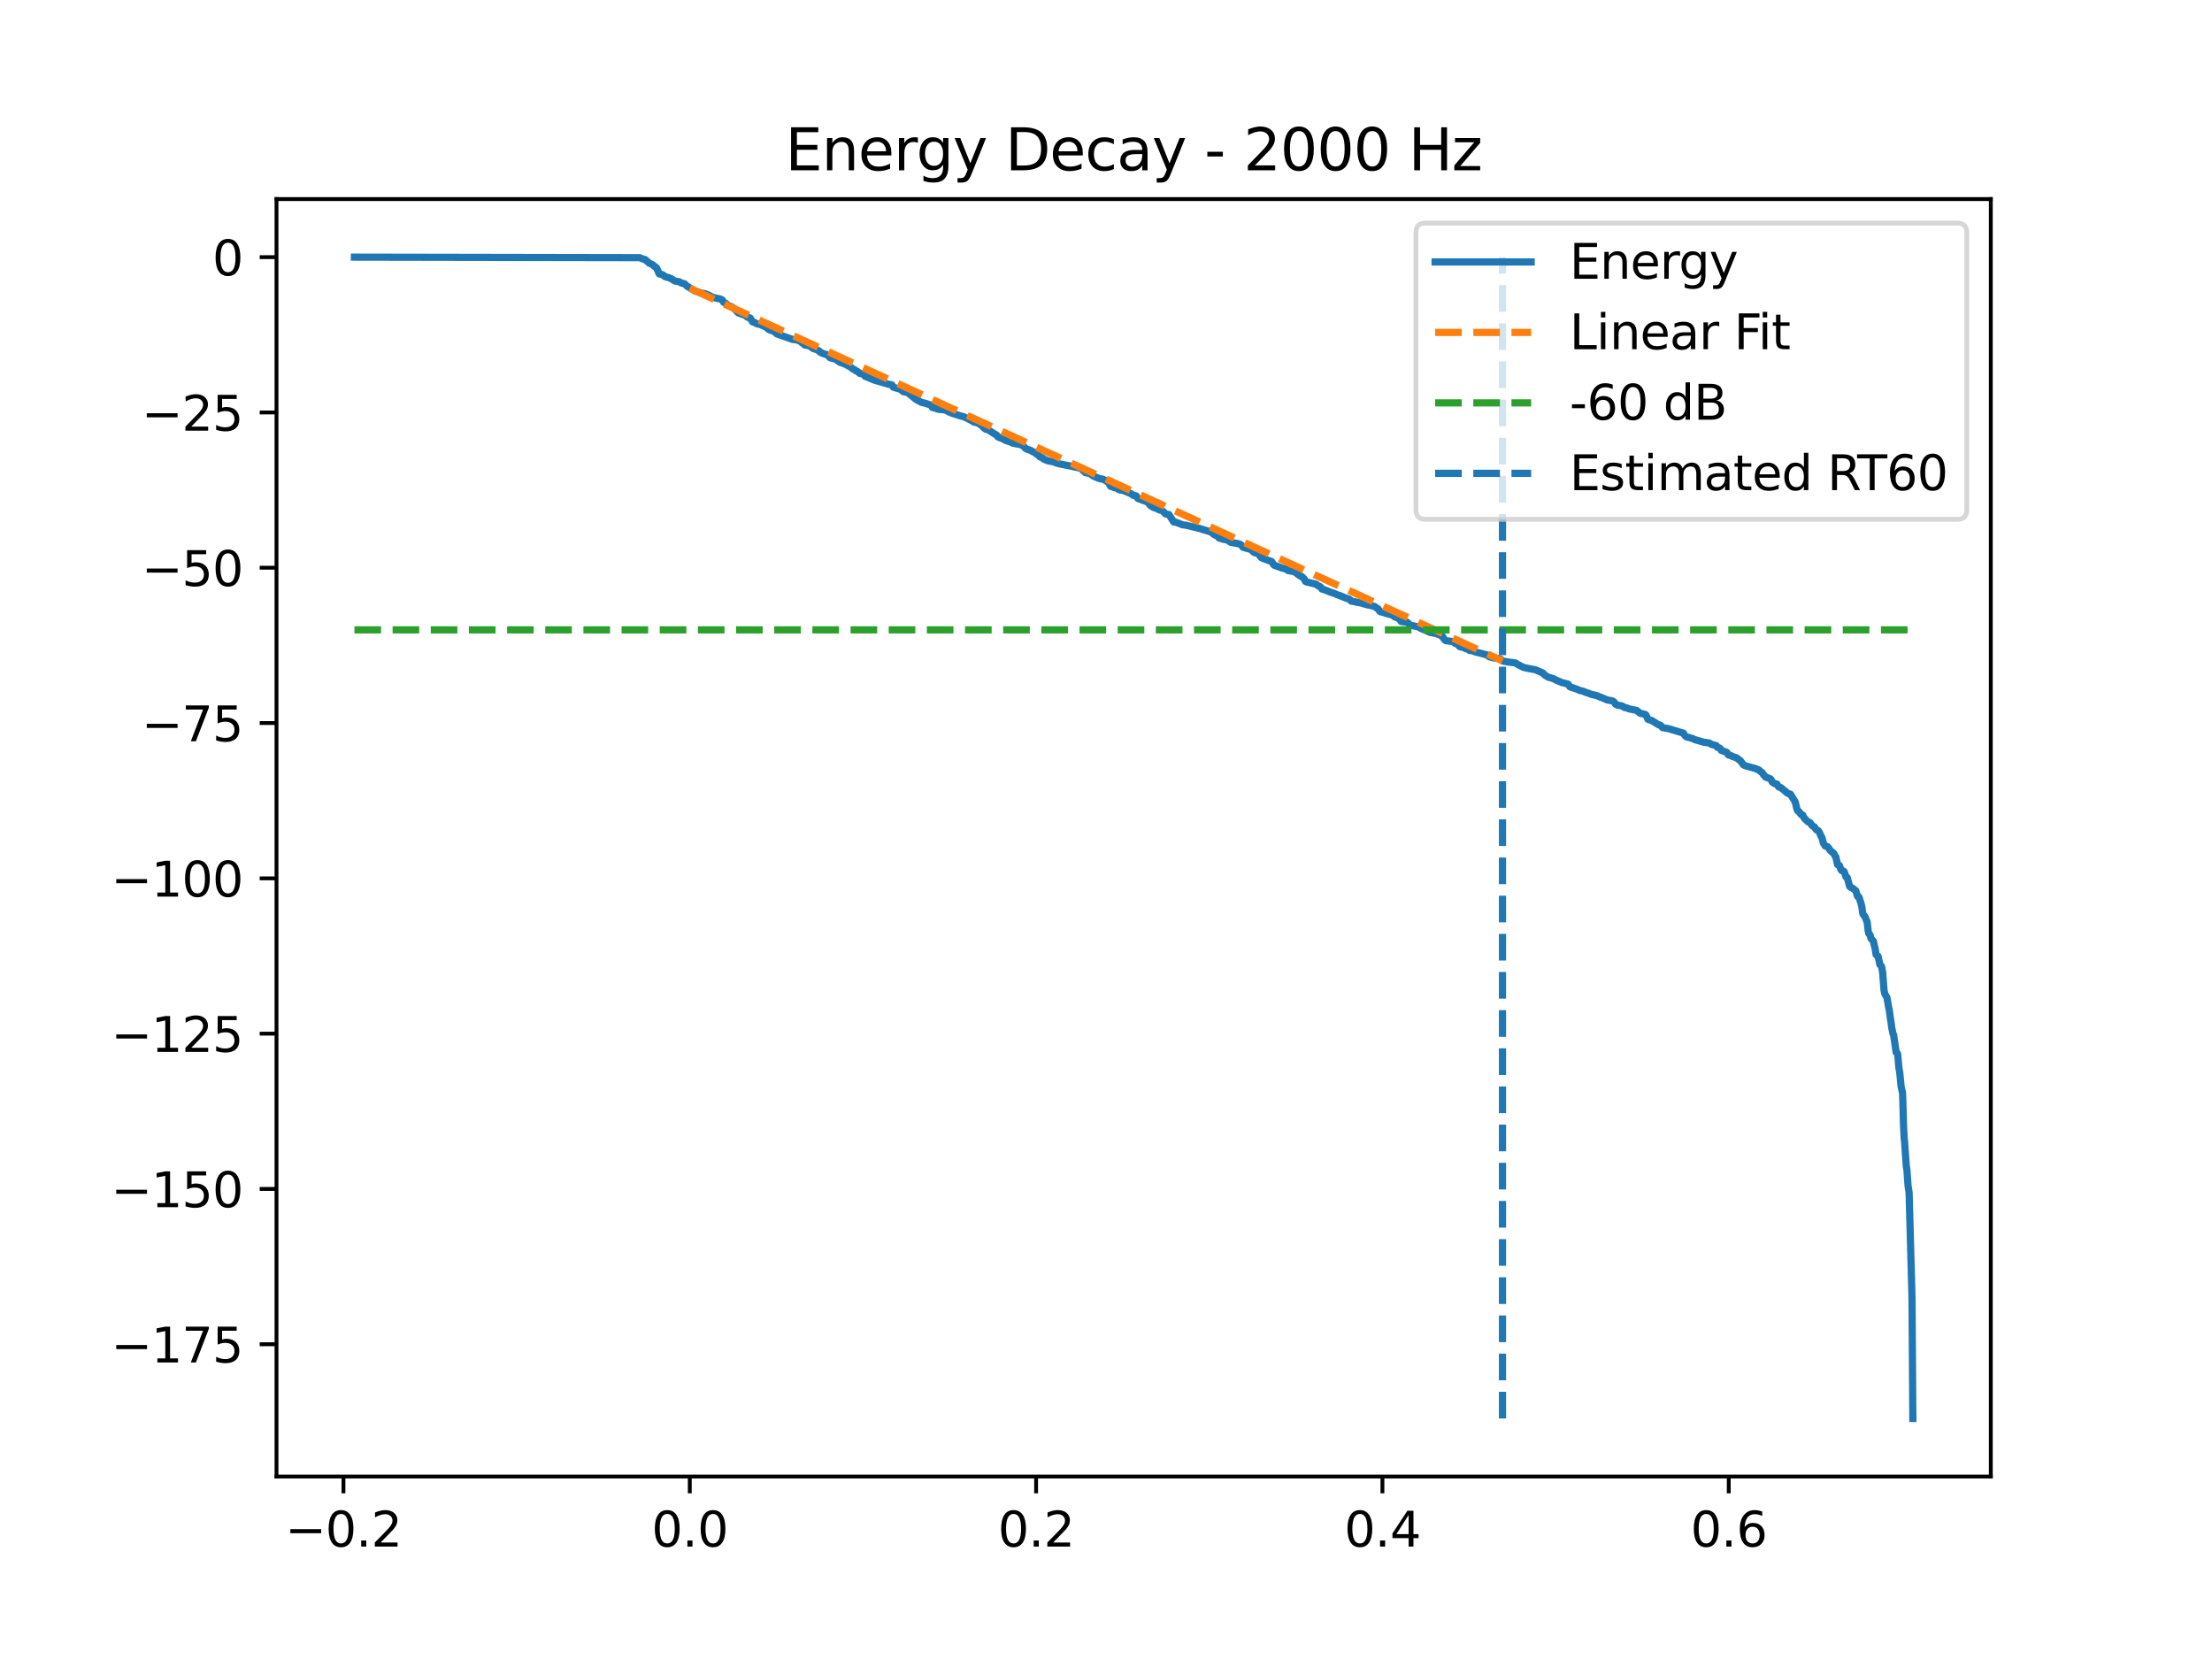 <?xml version="1.0" encoding="utf-8" standalone="no"?>
<!DOCTYPE svg PUBLIC "-//W3C//DTD SVG 1.1//EN"
  "http://www.w3.org/Graphics/SVG/1.1/DTD/svg11.dtd">
<svg xmlns:xlink="http://www.w3.org/1999/xlink" width="460.8pt" height="345.6pt" viewBox="0 0 460.8 345.6" xmlns="http://www.w3.org/2000/svg" version="1.1">
 <defs>
  <style type="text/css">*{stroke-linejoin: round; stroke-linecap: butt}</style>
 </defs>
 <g id="figure_1">
  <g id="patch_1">
   <path d="M 0 345.6 
L 460.8 345.6 
L 460.8 0 
L 0 0 
z
" style="fill: #ffffff"/>
  </g>
  <g id="axes_1">
   <g id="patch_2">
    <path d="M 57.6 307.584 
L 414.72 307.584 
L 414.72 41.472 
L 57.6 41.472 
z
" style="fill: #ffffff"/>
   </g>
   <g id="matplotlib.axis_1">
    <g id="xtick_1">
     <g id="line2d_1">
      <defs>
       <path id="m3ec0ccced8" d="M 0 0 
L 0 3.5 
" style="stroke: #000000; stroke-width: 0.8"/>
      </defs>
      <g>
       <use xlink:href="#m3ec0ccced8" x="71.548" y="307.584" style="stroke: #000000; stroke-width: 0.8"/>
      </g>
     </g>
     <g id="text_1">
      <!-- −0.2 -->
      <g transform="translate(59.407 322.182) scale(0.1 -0.1)">
       <defs>
        <path id="DejaVuSans-2212" d="M 678 2272 
L 4684 2272 
L 4684 1741 
L 678 1741 
L 678 2272 
z
" transform="scale(0.016)"/>
        <path id="DejaVuSans-30" d="M 2034 4250 
Q 1547 4250 1301 3770 
Q 1056 3291 1056 2328 
Q 1056 1369 1301 889 
Q 1547 409 2034 409 
Q 2525 409 2770 889 
Q 3016 1369 3016 2328 
Q 3016 3291 2770 3770 
Q 2525 4250 2034 4250 
z
M 2034 4750 
Q 2819 4750 3233 4129 
Q 3647 3509 3647 2328 
Q 3647 1150 3233 529 
Q 2819 -91 2034 -91 
Q 1250 -91 836 529 
Q 422 1150 422 2328 
Q 422 3509 836 4129 
Q 1250 4750 2034 4750 
z
" transform="scale(0.016)"/>
        <path id="DejaVuSans-2e" d="M 684 794 
L 1344 794 
L 1344 0 
L 684 0 
L 684 794 
z
" transform="scale(0.016)"/>
        <path id="DejaVuSans-32" d="M 1228 531 
L 3431 531 
L 3431 0 
L 469 0 
L 469 531 
Q 828 903 1448 1529 
Q 2069 2156 2228 2338 
Q 2531 2678 2651 2914 
Q 2772 3150 2772 3378 
Q 2772 3750 2511 3984 
Q 2250 4219 1831 4219 
Q 1534 4219 1204 4116 
Q 875 4013 500 3803 
L 500 4441 
Q 881 4594 1212 4672 
Q 1544 4750 1819 4750 
Q 2544 4750 2975 4387 
Q 3406 4025 3406 3419 
Q 3406 3131 3298 2873 
Q 3191 2616 2906 2266 
Q 2828 2175 2409 1742 
Q 1991 1309 1228 531 
z
" transform="scale(0.016)"/>
       </defs>
       <use xlink:href="#DejaVuSans-2212"/>
       <use xlink:href="#DejaVuSans-30" transform="translate(83.789 0)"/>
       <use xlink:href="#DejaVuSans-2e" transform="translate(147.412 0)"/>
       <use xlink:href="#DejaVuSans-32" transform="translate(179.199 0)"/>
      </g>
     </g>
    </g>
    <g id="xtick_2">
     <g id="line2d_2">
      <g>
       <use xlink:href="#m3ec0ccced8" x="143.694" y="307.584" style="stroke: #000000; stroke-width: 0.8"/>
      </g>
     </g>
     <g id="text_2">
      <!-- 0.0 -->
      <g transform="translate(135.742 322.182) scale(0.1 -0.1)">
       <use xlink:href="#DejaVuSans-30"/>
       <use xlink:href="#DejaVuSans-2e" transform="translate(63.623 0)"/>
       <use xlink:href="#DejaVuSans-30" transform="translate(95.41 0)"/>
      </g>
     </g>
    </g>
    <g id="xtick_3">
     <g id="line2d_3">
      <g>
       <use xlink:href="#m3ec0ccced8" x="215.839" y="307.584" style="stroke: #000000; stroke-width: 0.8"/>
      </g>
     </g>
     <g id="text_3">
      <!-- 0.2 -->
      <g transform="translate(207.887 322.182) scale(0.1 -0.1)">
       <use xlink:href="#DejaVuSans-30"/>
       <use xlink:href="#DejaVuSans-2e" transform="translate(63.623 0)"/>
       <use xlink:href="#DejaVuSans-32" transform="translate(95.41 0)"/>
      </g>
     </g>
    </g>
    <g id="xtick_4">
     <g id="line2d_4">
      <g>
       <use xlink:href="#m3ec0ccced8" x="287.984" y="307.584" style="stroke: #000000; stroke-width: 0.8"/>
      </g>
     </g>
     <g id="text_4">
      <!-- 0.4 -->
      <g transform="translate(280.033 322.182) scale(0.1 -0.1)">
       <defs>
        <path id="DejaVuSans-34" d="M 2419 4116 
L 825 1625 
L 2419 1625 
L 2419 4116 
z
M 2253 4666 
L 3047 4666 
L 3047 1625 
L 3713 1625 
L 3713 1100 
L 3047 1100 
L 3047 0 
L 2419 0 
L 2419 1100 
L 313 1100 
L 313 1709 
L 2253 4666 
z
" transform="scale(0.016)"/>
       </defs>
       <use xlink:href="#DejaVuSans-30"/>
       <use xlink:href="#DejaVuSans-2e" transform="translate(63.623 0)"/>
       <use xlink:href="#DejaVuSans-34" transform="translate(95.41 0)"/>
      </g>
     </g>
    </g>
    <g id="xtick_5">
     <g id="line2d_5">
      <g>
       <use xlink:href="#m3ec0ccced8" x="360.13" y="307.584" style="stroke: #000000; stroke-width: 0.8"/>
      </g>
     </g>
     <g id="text_5">
      <!-- 0.6 -->
      <g transform="translate(352.178 322.182) scale(0.1 -0.1)">
       <defs>
        <path id="DejaVuSans-36" d="M 2113 2584 
Q 1688 2584 1439 2293 
Q 1191 2003 1191 1497 
Q 1191 994 1439 701 
Q 1688 409 2113 409 
Q 2538 409 2786 701 
Q 3034 994 3034 1497 
Q 3034 2003 2786 2293 
Q 2538 2584 2113 2584 
z
M 3366 4563 
L 3366 3988 
Q 3128 4100 2886 4159 
Q 2644 4219 2406 4219 
Q 1781 4219 1451 3797 
Q 1122 3375 1075 2522 
Q 1259 2794 1537 2939 
Q 1816 3084 2150 3084 
Q 2853 3084 3261 2657 
Q 3669 2231 3669 1497 
Q 3669 778 3244 343 
Q 2819 -91 2113 -91 
Q 1303 -91 875 529 
Q 447 1150 447 2328 
Q 447 3434 972 4092 
Q 1497 4750 2381 4750 
Q 2619 4750 2861 4703 
Q 3103 4656 3366 4563 
z
" transform="scale(0.016)"/>
       </defs>
       <use xlink:href="#DejaVuSans-30"/>
       <use xlink:href="#DejaVuSans-2e" transform="translate(63.623 0)"/>
       <use xlink:href="#DejaVuSans-36" transform="translate(95.41 0)"/>
      </g>
     </g>
    </g>
   </g>
   <g id="matplotlib.axis_2">
    <g id="ytick_1">
     <g id="line2d_6">
      <defs>
       <path id="mb38282858c" d="M 0 0 
L -3.5 0 
" style="stroke: #000000; stroke-width: 0.8"/>
      </defs>
      <g>
       <use xlink:href="#mb38282858c" x="57.6" y="280.03" style="stroke: #000000; stroke-width: 0.8"/>
      </g>
     </g>
     <g id="text_6">
      <!-- −175 -->
      <g transform="translate(23.133 283.829) scale(0.1 -0.1)">
       <defs>
        <path id="DejaVuSans-31" d="M 794 531 
L 1825 531 
L 1825 4091 
L 703 3866 
L 703 4441 
L 1819 4666 
L 2450 4666 
L 2450 531 
L 3481 531 
L 3481 0 
L 794 0 
L 794 531 
z
" transform="scale(0.016)"/>
        <path id="DejaVuSans-37" d="M 525 4666 
L 3525 4666 
L 3525 4397 
L 1831 0 
L 1172 0 
L 2766 4134 
L 525 4134 
L 525 4666 
z
" transform="scale(0.016)"/>
        <path id="DejaVuSans-35" d="M 691 4666 
L 3169 4666 
L 3169 4134 
L 1269 4134 
L 1269 2991 
Q 1406 3038 1543 3061 
Q 1681 3084 1819 3084 
Q 2600 3084 3056 2656 
Q 3513 2228 3513 1497 
Q 3513 744 3044 326 
Q 2575 -91 1722 -91 
Q 1428 -91 1123 -41 
Q 819 9 494 109 
L 494 744 
Q 775 591 1075 516 
Q 1375 441 1709 441 
Q 2250 441 2565 725 
Q 2881 1009 2881 1497 
Q 2881 1984 2565 2268 
Q 2250 2553 1709 2553 
Q 1456 2553 1204 2497 
Q 953 2441 691 2322 
L 691 4666 
z
" transform="scale(0.016)"/>
       </defs>
       <use xlink:href="#DejaVuSans-2212"/>
       <use xlink:href="#DejaVuSans-31" transform="translate(83.789 0)"/>
       <use xlink:href="#DejaVuSans-37" transform="translate(147.412 0)"/>
       <use xlink:href="#DejaVuSans-35" transform="translate(211.035 0)"/>
      </g>
     </g>
    </g>
    <g id="ytick_2">
     <g id="line2d_7">
      <g>
       <use xlink:href="#mb38282858c" x="57.6" y="247.678" style="stroke: #000000; stroke-width: 0.8"/>
      </g>
     </g>
     <g id="text_7">
      <!-- −150 -->
      <g transform="translate(23.133 251.478) scale(0.1 -0.1)">
       <use xlink:href="#DejaVuSans-2212"/>
       <use xlink:href="#DejaVuSans-31" transform="translate(83.789 0)"/>
       <use xlink:href="#DejaVuSans-35" transform="translate(147.412 0)"/>
       <use xlink:href="#DejaVuSans-30" transform="translate(211.035 0)"/>
      </g>
     </g>
    </g>
    <g id="ytick_3">
     <g id="line2d_8">
      <g>
       <use xlink:href="#mb38282858c" x="57.6" y="215.327" style="stroke: #000000; stroke-width: 0.8"/>
      </g>
     </g>
     <g id="text_8">
      <!-- −125 -->
      <g transform="translate(23.133 219.126) scale(0.1 -0.1)">
       <use xlink:href="#DejaVuSans-2212"/>
       <use xlink:href="#DejaVuSans-31" transform="translate(83.789 0)"/>
       <use xlink:href="#DejaVuSans-32" transform="translate(147.412 0)"/>
       <use xlink:href="#DejaVuSans-35" transform="translate(211.035 0)"/>
      </g>
     </g>
    </g>
    <g id="ytick_4">
     <g id="line2d_9">
      <g>
       <use xlink:href="#mb38282858c" x="57.6" y="182.975" style="stroke: #000000; stroke-width: 0.8"/>
      </g>
     </g>
     <g id="text_9">
      <!-- −100 -->
      <g transform="translate(23.133 186.774) scale(0.1 -0.1)">
       <use xlink:href="#DejaVuSans-2212"/>
       <use xlink:href="#DejaVuSans-31" transform="translate(83.789 0)"/>
       <use xlink:href="#DejaVuSans-30" transform="translate(147.412 0)"/>
       <use xlink:href="#DejaVuSans-30" transform="translate(211.035 0)"/>
      </g>
     </g>
    </g>
    <g id="ytick_5">
     <g id="line2d_10">
      <g>
       <use xlink:href="#mb38282858c" x="57.6" y="150.623" style="stroke: #000000; stroke-width: 0.8"/>
      </g>
     </g>
     <g id="text_10">
      <!-- −75 -->
      <g transform="translate(29.495 154.422) scale(0.1 -0.1)">
       <use xlink:href="#DejaVuSans-2212"/>
       <use xlink:href="#DejaVuSans-37" transform="translate(83.789 0)"/>
       <use xlink:href="#DejaVuSans-35" transform="translate(147.412 0)"/>
      </g>
     </g>
    </g>
    <g id="ytick_6">
     <g id="line2d_11">
      <g>
       <use xlink:href="#mb38282858c" x="57.6" y="118.271" style="stroke: #000000; stroke-width: 0.8"/>
      </g>
     </g>
     <g id="text_11">
      <!-- −50 -->
      <g transform="translate(29.495 122.071) scale(0.1 -0.1)">
       <use xlink:href="#DejaVuSans-2212"/>
       <use xlink:href="#DejaVuSans-35" transform="translate(83.789 0)"/>
       <use xlink:href="#DejaVuSans-30" transform="translate(147.412 0)"/>
      </g>
     </g>
    </g>
    <g id="ytick_7">
     <g id="line2d_12">
      <g>
       <use xlink:href="#mb38282858c" x="57.6" y="85.92" style="stroke: #000000; stroke-width: 0.8"/>
      </g>
     </g>
     <g id="text_12">
      <!-- −25 -->
      <g transform="translate(29.495 89.719) scale(0.1 -0.1)">
       <use xlink:href="#DejaVuSans-2212"/>
       <use xlink:href="#DejaVuSans-32" transform="translate(83.789 0)"/>
       <use xlink:href="#DejaVuSans-35" transform="translate(147.412 0)"/>
      </g>
     </g>
    </g>
    <g id="ytick_8">
     <g id="line2d_13">
      <g>
       <use xlink:href="#mb38282858c" x="57.6" y="53.568" style="stroke: #000000; stroke-width: 0.8"/>
      </g>
     </g>
     <g id="text_13">
      <!-- 0 -->
      <g transform="translate(44.237 57.367) scale(0.1 -0.1)">
       <use xlink:href="#DejaVuSans-30"/>
      </g>
     </g>
    </g>
   </g>
   <g id="line2d_14">
    <path d="M 73.833 53.568 
L 133.255 53.675 
L 133.864 53.926 
L 134.39 54.061 
L 134.736 54.388 
L 135.036 54.606 
L 135.201 54.791 
L 135.945 55.14 
L 136.186 55.365 
L 136.765 55.782 
L 137.14 56.603 
L 137.185 56.792 
L 137.343 57.058 
L 137.877 57.172 
L 138.177 57.316 
L 138.32 57.475 
L 138.523 57.611 
L 138.711 57.693 
L 139.245 57.808 
L 139.913 58.111 
L 140.237 58.32 
L 140.402 58.434 
L 140.733 58.573 
L 141.507 58.686 
L 141.747 58.852 
L 142.04 59.002 
L 142.469 59.063 
L 142.679 59.185 
L 143.19 59.674 
L 143.438 59.785 
L 144.738 60.608 
L 145.693 60.91 
L 145.888 61.008 
L 146.918 61.205 
L 147.684 61.509 
L 148.045 61.718 
L 148.293 61.843 
L 148.458 61.912 
L 148.887 62.031 
L 149.54 62.184 
L 150.134 62.307 
L 150.322 62.416 
L 150.51 62.537 
L 150.743 62.965 
L 150.953 63.07 
L 151.134 63.15 
L 151.344 63.311 
L 151.547 63.557 
L 152.298 63.861 
L 152.524 64.017 
L 152.787 64.131 
L 153.493 64.847 
L 153.764 65.159 
L 155.274 65.703 
L 155.455 65.875 
L 155.583 65.982 
L 155.778 66.109 
L 156.244 66.221 
L 156.8 67.066 
L 157.251 67.18 
L 157.597 67.435 
L 158.123 67.554 
L 158.416 67.613 
L 159.393 68.072 
L 159.603 68.161 
L 159.776 68.285 
L 160.024 68.53 
L 160.182 68.648 
L 160.452 68.78 
L 161.174 68.979 
L 161.625 69.344 
L 161.798 69.543 
L 165.089 70.704 
L 165.961 70.817 
L 166.194 70.853 
L 166.412 70.983 
L 166.863 71.158 
L 166.938 71.27 
L 167.081 71.433 
L 167.254 71.498 
L 167.426 71.645 
L 167.599 71.852 
L 168.599 72.039 
L 168.884 72.231 
L 169.395 72.602 
L 169.568 72.666 
L 170.027 72.784 
L 170.658 73.124 
L 170.861 73.385 
L 171.192 73.504 
L 171.357 73.617 
L 171.522 73.667 
L 171.951 73.811 
L 172.236 73.87 
L 172.356 74.003 
L 172.507 74.066 
L 172.627 74.177 
L 172.822 74.455 
L 172.995 74.551 
L 174.175 74.849 
L 174.491 75.155 
L 174.701 75.261 
L 174.942 75.466 
L 175.37 75.586 
L 175.716 75.731 
L 176.016 75.855 
L 176.287 75.973 
L 177.279 76.525 
L 177.609 76.831 
L 178.008 76.998 
L 178.226 77.206 
L 178.579 77.346 
L 178.797 77.525 
L 178.947 77.657 
L 179.112 77.784 
L 179.781 77.902 
L 180.074 78.22 
L 180.24 78.416 
L 180.563 78.523 
L 180.751 78.612 
L 182.141 79.191 
L 184.651 79.91 
L 184.839 79.981 
L 185.808 80.189 
L 186.079 80.646 
L 186.432 80.765 
L 187.567 81.099 
L 187.792 81.26 
L 188.033 81.509 
L 188.319 81.64 
L 189.07 81.755 
L 190.738 83.144 
L 190.934 83.26 
L 191.37 83.501 
L 191.58 83.604 
L 191.821 83.769 
L 192.955 84.067 
L 193.301 84.187 
L 193.857 84.348 
L 194.008 84.461 
L 194.225 84.879 
L 194.774 84.997 
L 195.443 85.258 
L 196.623 85.369 
L 197.201 85.523 
L 197.517 85.742 
L 198.186 86.019 
L 198.389 86.103 
L 200.162 86.667 
L 200.666 86.781 
L 200.854 86.865 
L 201.455 87.138 
L 202.665 87.756 
L 202.875 87.931 
L 203.409 88.034 
L 203.822 88.174 
L 204.198 88.422 
L 204.529 88.686 
L 204.867 89.01 
L 204.965 89.12 
L 205.31 89.399 
L 205.829 89.527 
L 207.7 90.716 
L 207.903 91.027 
L 208.181 91.144 
L 208.474 91.252 
L 208.685 91.338 
L 209.143 91.512 
L 209.361 91.699 
L 209.804 91.843 
L 210.721 92.159 
L 210.879 92.276 
L 211.097 92.349 
L 212.698 92.638 
L 212.863 92.742 
L 213.088 92.864 
L 213.314 93.073 
L 213.742 93.486 
L 214.742 93.838 
L 214.915 93.946 
L 215.155 94.118 
L 215.704 94.258 
L 215.824 94.486 
L 215.974 94.637 
L 216.32 94.801 
L 216.598 95.16 
L 217.192 95.389 
L 217.462 95.664 
L 218.289 95.986 
L 218.529 96.045 
L 219.364 96.193 
L 220.468 96.577 
L 220.994 96.684 
L 221.415 96.769 
L 222.189 96.933 
L 222.482 96.981 
L 225.263 97.578 
L 225.534 97.947 
L 225.894 98.23 
L 226.075 98.441 
L 226.744 98.57 
L 227.112 98.71 
L 227.375 98.883 
L 227.533 98.98 
L 227.72 99.153 
L 228.72 99.584 
L 228.908 99.641 
L 229.291 99.756 
L 229.674 99.787 
L 230.05 99.975 
L 230.268 100.062 
L 230.929 100.522 
L 231.125 100.904 
L 231.38 101.329 
L 231.824 101.442 
L 232.109 101.585 
L 232.711 101.698 
L 233.056 101.994 
L 233.364 102.072 
L 234.056 102.203 
L 235.664 102.864 
L 236.032 103.165 
L 236.686 103.298 
L 237.054 103.844 
L 237.625 104.06 
L 238.896 104.523 
L 239.136 104.702 
L 239.324 104.846 
L 239.557 105.217 
L 239.76 105.383 
L 240.293 105.713 
L 241.045 105.958 
L 241.428 106.183 
L 242.007 106.354 
L 242.18 106.449 
L 242.322 106.556 
L 242.818 107.068 
L 243.51 107.193 
L 244.321 108.436 
L 244.494 108.726 
L 244.915 108.777 
L 245.411 108.963 
L 246.298 109.312 
L 247.147 109.425 
L 250.176 110.163 
L 250.364 110.247 
L 252.348 110.843 
L 252.551 111.068 
L 252.994 111.401 
L 253.648 111.662 
L 253.933 112.062 
L 254.136 112.131 
L 254.52 112.241 
L 254.91 112.365 
L 255.617 112.471 
L 256.376 112.975 
L 257.879 113.245 
L 258.33 113.383 
L 258.705 113.656 
L 258.931 114.008 
L 260.727 114.512 
L 260.952 114.825 
L 261.193 115.053 
L 261.569 115.198 
L 262.08 115.308 
L 262.365 115.647 
L 262.591 116.012 
L 262.801 116.19 
L 263.027 116.3 
L 264.913 116.986 
L 265.199 117.42 
L 265.251 117.531 
L 265.424 117.73 
L 266.754 118.212 
L 267.01 118.324 
L 267.551 118.446 
L 267.784 118.542 
L 268.099 118.674 
L 268.332 118.867 
L 269.302 119.028 
L 269.693 119.165 
L 269.903 119.269 
L 270.842 119.987 
L 271.181 120.098 
L 271.699 120.598 
L 271.947 121.112 
L 272.135 121.222 
L 274.187 121.699 
L 274.487 121.959 
L 274.623 122.069 
L 274.803 122.107 
L 275.104 122.277 
L 275.382 122.72 
L 275.607 122.754 
L 275.938 122.869 
L 277.14 123.351 
L 277.741 123.548 
L 277.974 123.626 
L 278.38 123.809 
L 278.613 123.913 
L 279.192 124.093 
L 279.357 124.194 
L 279.695 124.302 
L 280.003 124.448 
L 280.289 124.557 
L 281.048 124.813 
L 281.206 124.914 
L 281.499 125.236 
L 282.378 125.377 
L 282.589 125.466 
L 283.453 125.591 
L 284.34 125.861 
L 284.745 125.973 
L 285.474 126.118 
L 286.316 126.33 
L 286.489 126.431 
L 286.647 126.548 
L 286.88 126.727 
L 287.09 126.837 
L 287.391 127.314 
L 287.549 127.426 
L 290.119 128.165 
L 290.525 128.497 
L 290.968 128.643 
L 291.118 128.722 
L 291.329 128.853 
L 291.532 128.958 
L 291.659 129.116 
L 291.87 129.449 
L 292.05 129.499 
L 293.117 129.621 
L 293.32 129.754 
L 293.726 130.219 
L 295.124 130.52 
L 295.597 130.638 
L 295.808 130.835 
L 296.003 130.906 
L 297.927 131.744 
L 298.656 131.869 
L 299.175 131.983 
L 299.453 132.096 
L 300.099 132.338 
L 300.324 132.532 
L 300.565 132.638 
L 300.693 132.92 
L 300.903 133.223 
L 301.181 133.466 
L 302.669 133.654 
L 302.925 133.858 
L 303.278 134.101 
L 303.661 134.202 
L 303.939 134.527 
L 304.022 134.655 
L 304.202 134.761 
L 304.924 134.876 
L 305.269 135.116 
L 305.825 135.247 
L 306.111 135.5 
L 306.382 135.514 
L 306.96 135.644 
L 307.374 135.829 
L 307.945 135.962 
L 308.854 136.193 
L 309.906 136.483 
L 310.109 136.729 
L 310.297 136.832 
L 310.868 136.972 
L 311.071 137.047 
L 312.296 137.181 
L 312.627 137.315 
L 313.04 137.709 
L 314.551 137.96 
L 314.874 137.986 
L 315.708 138.109 
L 316.151 138.406 
L 317.301 139.001 
L 317.782 139.121 
L 318.398 139.257 
L 319.886 139.534 
L 321.442 140.215 
L 321.72 140.562 
L 322.494 141.058 
L 322.937 141.19 
L 323.524 141.347 
L 324.072 141.622 
L 324.268 141.738 
L 325.485 142.22 
L 325.981 142.34 
L 326.199 142.4 
L 326.688 142.531 
L 327.026 143.065 
L 327.507 143.235 
L 327.935 143.375 
L 328.318 143.505 
L 328.807 143.699 
L 329.07 143.835 
L 329.513 143.926 
L 329.904 144.035 
L 330.227 144.197 
L 330.618 144.308 
L 330.881 144.407 
L 331.219 144.531 
L 331.407 144.606 
L 332.805 144.96 
L 333.06 145.092 
L 333.361 145.219 
L 333.639 145.305 
L 334.736 145.781 
L 334.939 145.838 
L 335.646 145.951 
L 336.036 146.076 
L 336.36 146.359 
L 336.532 146.68 
L 336.878 146.876 
L 337.569 146.993 
L 338.058 147.138 
L 338.336 147.358 
L 339.103 147.538 
L 339.283 147.658 
L 340.959 147.993 
L 341.41 148.389 
L 341.665 148.584 
L 342.274 148.71 
L 342.732 148.831 
L 342.875 148.934 
L 343.131 149.475 
L 343.304 149.849 
L 343.664 149.987 
L 344.1 150.106 
L 345.25 150.819 
L 345.468 150.955 
L 345.881 151.065 
L 346.34 151.577 
L 347.384 151.755 
L 347.7 151.83 
L 350.676 152.721 
L 350.969 153.19 
L 351.277 153.48 
L 351.66 153.593 
L 351.938 153.647 
L 352.277 153.772 
L 352.57 153.835 
L 352.848 153.98 
L 353.058 154.079 
L 354.967 154.626 
L 356.072 154.775 
L 356.508 155.058 
L 357.53 155.332 
L 357.74 155.677 
L 358.221 155.827 
L 358.379 155.976 
L 358.589 156.327 
L 359.649 156.697 
L 359.784 156.795 
L 360.047 157.262 
L 360.596 157.411 
L 360.874 157.573 
L 361.731 157.853 
L 362.565 158.477 
L 362.67 158.618 
L 363.219 159.36 
L 363.497 159.464 
L 363.73 159.563 
L 365.112 159.947 
L 365.571 160.061 
L 366.007 160.244 
L 366.375 160.375 
L 366.525 160.497 
L 366.886 160.824 
L 367.066 160.922 
L 367.367 161.379 
L 367.555 161.549 
L 367.795 161.876 
L 368.134 161.99 
L 368.517 162.135 
L 368.78 162.243 
L 368.975 162.42 
L 369.178 162.904 
L 369.366 163.01 
L 369.501 163.125 
L 369.652 163.226 
L 370.17 163.336 
L 370.411 163.758 
L 370.561 163.942 
L 370.974 164.066 
L 372.094 164.986 
L 372.169 165.089 
L 372.447 165.271 
L 372.996 165.453 
L 373.98 167.064 
L 374.334 168.544 
L 374.379 168.709 
L 374.536 168.953 
L 374.777 169.066 
L 375.04 169.438 
L 375.235 169.701 
L 375.551 169.814 
L 375.746 170.229 
L 375.919 170.493 
L 376.596 171.163 
L 376.791 171.255 
L 377.047 171.366 
L 377.317 171.709 
L 377.362 171.817 
L 377.52 171.988 
L 377.64 172.102 
L 377.971 172.246 
L 378.039 172.367 
L 378.339 172.822 
L 378.474 172.906 
L 378.752 173.028 
L 379.023 173.421 
L 379.384 174.244 
L 379.542 174.482 
L 379.842 175.642 
L 379.91 175.75 
L 380.225 176.245 
L 380.676 176.36 
L 380.924 176.631 
L 381.263 177.156 
L 382.052 177.839 
L 382.315 178.397 
L 382.442 178.531 
L 382.781 180.085 
L 383.171 180.27 
L 383.457 181.05 
L 383.667 181.37 
L 384.021 181.449 
L 384.156 181.566 
L 384.562 182.657 
L 384.795 182.781 
L 384.84 182.947 
L 385.313 184.655 
L 385.509 184.844 
L 385.809 184.955 
L 385.967 185.062 
L 386.471 185.456 
L 386.598 185.556 
L 386.967 186.73 
L 387.23 186.841 
L 387.305 186.97 
L 387.53 187.752 
L 387.643 188.027 
L 387.853 188.871 
L 388.056 190.306 
L 388.222 190.625 
L 388.424 190.828 
L 388.537 191.019 
L 388.92 192.002 
L 388.973 192.099 
L 389.168 193.893 
L 389.311 194.505 
L 389.567 194.738 
L 389.755 195.501 
L 390.258 196.059 
L 390.476 197.065 
L 390.641 197.699 
L 390.829 198.881 
L 391.25 199.206 
L 391.603 200.929 
L 391.784 201.09 
L 391.979 201.356 
L 392.205 202.691 
L 392.468 206.2 
L 392.633 207.028 
L 393.091 207.812 
L 393.377 209.507 
L 393.557 210.335 
L 393.813 212.218 
L 393.918 212.816 
L 394.091 214.129 
L 394.361 215.403 
L 394.467 215.535 
L 395 219.206 
L 395.173 219.32 
L 395.331 219.623 
L 395.564 222.373 
L 395.737 223.407 
L 395.767 223.585 
L 396.045 226.434 
L 396.075 226.509 
L 396.308 227.59 
L 396.345 227.761 
L 396.541 234.496 
L 396.684 237.234 
L 396.736 237.55 
L 397.12 243.015 
L 397.247 243.686 
L 397.488 247.072 
L 397.698 248.353 
L 398.277 269.194 
L 398.314 271.437 
L 398.48 295.488 
L 398.48 295.488 
" clip-path="url(#pf747ae5b59)" style="fill: none; stroke: #1f77b4; stroke-width: 1.5; stroke-linecap: square"/>
   </g>
   <g id="line2d_15">
    <path d="M 143.694 60.041 
L 312.995 137.683 
" clip-path="url(#pf747ae5b59)" style="fill: none; stroke-dasharray: 5.55,2.4; stroke-dashoffset: 0; stroke: #ff7f0e; stroke-width: 1.5"/>
   </g>
   <g id="line2d_16">
    <path d="M 73.833 131.212 
L 398.487 131.212 
L 398.487 131.212 
" clip-path="url(#pf747ae5b59)" style="fill: none; stroke-dasharray: 5.55,2.4; stroke-dashoffset: 0; stroke: #2ca02c; stroke-width: 1.5"/>
   </g>
   <g id="LineCollection_1">
    <path d="M 312.995 295.488 
L 312.995 53.568 
" clip-path="url(#pf747ae5b59)" style="fill: none; stroke-dasharray: 5.55,2.4; stroke-dashoffset: 0; stroke: #1f77b4; stroke-width: 1.5"/>
   </g>
   <g id="patch_3">
    <path d="M 57.6 307.584 
L 57.6 41.472 
" style="fill: none; stroke: #000000; stroke-width: 0.8; stroke-linejoin: miter; stroke-linecap: square"/>
   </g>
   <g id="patch_4">
    <path d="M 414.72 307.584 
L 414.72 41.472 
" style="fill: none; stroke: #000000; stroke-width: 0.8; stroke-linejoin: miter; stroke-linecap: square"/>
   </g>
   <g id="patch_5">
    <path d="M 57.6 307.584 
L 414.72 307.584 
" style="fill: none; stroke: #000000; stroke-width: 0.8; stroke-linejoin: miter; stroke-linecap: square"/>
   </g>
   <g id="patch_6">
    <path d="M 57.6 41.472 
L 414.72 41.472 
" style="fill: none; stroke: #000000; stroke-width: 0.8; stroke-linejoin: miter; stroke-linecap: square"/>
   </g>
   <g id="text_14">
    <!-- Energy Decay - 2000 Hz -->
    <g transform="translate(163.59 35.472) scale(0.12 -0.12)">
     <defs>
      <path id="DejaVuSans-45" d="M 628 4666 
L 3578 4666 
L 3578 4134 
L 1259 4134 
L 1259 2753 
L 3481 2753 
L 3481 2222 
L 1259 2222 
L 1259 531 
L 3634 531 
L 3634 0 
L 628 0 
L 628 4666 
z
" transform="scale(0.016)"/>
      <path id="DejaVuSans-6e" d="M 3513 2113 
L 3513 0 
L 2938 0 
L 2938 2094 
Q 2938 2591 2744 2837 
Q 2550 3084 2163 3084 
Q 1697 3084 1428 2787 
Q 1159 2491 1159 1978 
L 1159 0 
L 581 0 
L 581 3500 
L 1159 3500 
L 1159 2956 
Q 1366 3272 1645 3428 
Q 1925 3584 2291 3584 
Q 2894 3584 3203 3211 
Q 3513 2838 3513 2113 
z
" transform="scale(0.016)"/>
      <path id="DejaVuSans-65" d="M 3597 1894 
L 3597 1613 
L 953 1613 
Q 991 1019 1311 708 
Q 1631 397 2203 397 
Q 2534 397 2845 478 
Q 3156 559 3463 722 
L 3463 178 
Q 3153 47 2828 -22 
Q 2503 -91 2169 -91 
Q 1331 -91 842 396 
Q 353 884 353 1716 
Q 353 2575 817 3079 
Q 1281 3584 2069 3584 
Q 2775 3584 3186 3129 
Q 3597 2675 3597 1894 
z
M 3022 2063 
Q 3016 2534 2758 2815 
Q 2500 3097 2075 3097 
Q 1594 3097 1305 2825 
Q 1016 2553 972 2059 
L 3022 2063 
z
" transform="scale(0.016)"/>
      <path id="DejaVuSans-72" d="M 2631 2963 
Q 2534 3019 2420 3045 
Q 2306 3072 2169 3072 
Q 1681 3072 1420 2755 
Q 1159 2438 1159 1844 
L 1159 0 
L 581 0 
L 581 3500 
L 1159 3500 
L 1159 2956 
Q 1341 3275 1631 3429 
Q 1922 3584 2338 3584 
Q 2397 3584 2469 3576 
Q 2541 3569 2628 3553 
L 2631 2963 
z
" transform="scale(0.016)"/>
      <path id="DejaVuSans-67" d="M 2906 1791 
Q 2906 2416 2648 2759 
Q 2391 3103 1925 3103 
Q 1463 3103 1205 2759 
Q 947 2416 947 1791 
Q 947 1169 1205 825 
Q 1463 481 1925 481 
Q 2391 481 2648 825 
Q 2906 1169 2906 1791 
z
M 3481 434 
Q 3481 -459 3084 -895 
Q 2688 -1331 1869 -1331 
Q 1566 -1331 1297 -1286 
Q 1028 -1241 775 -1147 
L 775 -588 
Q 1028 -725 1275 -790 
Q 1522 -856 1778 -856 
Q 2344 -856 2625 -561 
Q 2906 -266 2906 331 
L 2906 616 
Q 2728 306 2450 153 
Q 2172 0 1784 0 
Q 1141 0 747 490 
Q 353 981 353 1791 
Q 353 2603 747 3093 
Q 1141 3584 1784 3584 
Q 2172 3584 2450 3431 
Q 2728 3278 2906 2969 
L 2906 3500 
L 3481 3500 
L 3481 434 
z
" transform="scale(0.016)"/>
      <path id="DejaVuSans-79" d="M 2059 -325 
Q 1816 -950 1584 -1140 
Q 1353 -1331 966 -1331 
L 506 -1331 
L 506 -850 
L 844 -850 
Q 1081 -850 1212 -737 
Q 1344 -625 1503 -206 
L 1606 56 
L 191 3500 
L 800 3500 
L 1894 763 
L 2988 3500 
L 3597 3500 
L 2059 -325 
z
" transform="scale(0.016)"/>
      <path id="DejaVuSans-20" transform="scale(0.016)"/>
      <path id="DejaVuSans-44" d="M 1259 4147 
L 1259 519 
L 2022 519 
Q 2988 519 3436 956 
Q 3884 1394 3884 2338 
Q 3884 3275 3436 3711 
Q 2988 4147 2022 4147 
L 1259 4147 
z
M 628 4666 
L 1925 4666 
Q 3281 4666 3915 4102 
Q 4550 3538 4550 2338 
Q 4550 1131 3912 565 
Q 3275 0 1925 0 
L 628 0 
L 628 4666 
z
" transform="scale(0.016)"/>
      <path id="DejaVuSans-63" d="M 3122 3366 
L 3122 2828 
Q 2878 2963 2633 3030 
Q 2388 3097 2138 3097 
Q 1578 3097 1268 2742 
Q 959 2388 959 1747 
Q 959 1106 1268 751 
Q 1578 397 2138 397 
Q 2388 397 2633 464 
Q 2878 531 3122 666 
L 3122 134 
Q 2881 22 2623 -34 
Q 2366 -91 2075 -91 
Q 1284 -91 818 406 
Q 353 903 353 1747 
Q 353 2603 823 3093 
Q 1294 3584 2113 3584 
Q 2378 3584 2631 3529 
Q 2884 3475 3122 3366 
z
" transform="scale(0.016)"/>
      <path id="DejaVuSans-61" d="M 2194 1759 
Q 1497 1759 1228 1600 
Q 959 1441 959 1056 
Q 959 750 1161 570 
Q 1363 391 1709 391 
Q 2188 391 2477 730 
Q 2766 1069 2766 1631 
L 2766 1759 
L 2194 1759 
z
M 3341 1997 
L 3341 0 
L 2766 0 
L 2766 531 
Q 2569 213 2275 61 
Q 1981 -91 1556 -91 
Q 1019 -91 701 211 
Q 384 513 384 1019 
Q 384 1609 779 1909 
Q 1175 2209 1959 2209 
L 2766 2209 
L 2766 2266 
Q 2766 2663 2505 2880 
Q 2244 3097 1772 3097 
Q 1472 3097 1187 3025 
Q 903 2953 641 2809 
L 641 3341 
Q 956 3463 1253 3523 
Q 1550 3584 1831 3584 
Q 2591 3584 2966 3190 
Q 3341 2797 3341 1997 
z
" transform="scale(0.016)"/>
      <path id="DejaVuSans-2d" d="M 313 2009 
L 1997 2009 
L 1997 1497 
L 313 1497 
L 313 2009 
z
" transform="scale(0.016)"/>
      <path id="DejaVuSans-48" d="M 628 4666 
L 1259 4666 
L 1259 2753 
L 3553 2753 
L 3553 4666 
L 4184 4666 
L 4184 0 
L 3553 0 
L 3553 2222 
L 1259 2222 
L 1259 0 
L 628 0 
L 628 4666 
z
" transform="scale(0.016)"/>
      <path id="DejaVuSans-7a" d="M 353 3500 
L 3084 3500 
L 3084 2975 
L 922 459 
L 3084 459 
L 3084 0 
L 275 0 
L 275 525 
L 2438 3041 
L 353 3041 
L 353 3500 
z
" transform="scale(0.016)"/>
     </defs>
     <use xlink:href="#DejaVuSans-45"/>
     <use xlink:href="#DejaVuSans-6e" transform="translate(63.184 0)"/>
     <use xlink:href="#DejaVuSans-65" transform="translate(126.562 0)"/>
     <use xlink:href="#DejaVuSans-72" transform="translate(188.086 0)"/>
     <use xlink:href="#DejaVuSans-67" transform="translate(227.449 0)"/>
     <use xlink:href="#DejaVuSans-79" transform="translate(290.926 0)"/>
     <use xlink:href="#DejaVuSans-20" transform="translate(350.105 0)"/>
     <use xlink:href="#DejaVuSans-44" transform="translate(381.893 0)"/>
     <use xlink:href="#DejaVuSans-65" transform="translate(458.895 0)"/>
     <use xlink:href="#DejaVuSans-63" transform="translate(520.418 0)"/>
     <use xlink:href="#DejaVuSans-61" transform="translate(575.398 0)"/>
     <use xlink:href="#DejaVuSans-79" transform="translate(636.678 0)"/>
     <use xlink:href="#DejaVuSans-20" transform="translate(695.857 0)"/>
     <use xlink:href="#DejaVuSans-2d" transform="translate(727.645 0)"/>
     <use xlink:href="#DejaVuSans-20" transform="translate(763.729 0)"/>
     <use xlink:href="#DejaVuSans-32" transform="translate(795.516 0)"/>
     <use xlink:href="#DejaVuSans-30" transform="translate(859.139 0)"/>
     <use xlink:href="#DejaVuSans-30" transform="translate(922.762 0)"/>
     <use xlink:href="#DejaVuSans-30" transform="translate(986.385 0)"/>
     <use xlink:href="#DejaVuSans-20" transform="translate(1050.008 0)"/>
     <use xlink:href="#DejaVuSans-48" transform="translate(1081.795 0)"/>
     <use xlink:href="#DejaVuSans-7a" transform="translate(1156.99 0)"/>
    </g>
   </g>
   <g id="legend_1">
    <g id="patch_7">
     <path d="M 296.968 108.184 
L 407.72 108.184 
Q 409.72 108.184 409.72 106.184 
L 409.72 48.472 
Q 409.72 46.472 407.72 46.472 
L 296.968 46.472 
Q 294.968 46.472 294.968 48.472 
L 294.968 106.184 
Q 294.968 108.184 296.968 108.184 
z
" style="fill: #ffffff; opacity: 0.8; stroke: #cccccc; stroke-linejoin: miter"/>
    </g>
    <g id="line2d_17">
     <path d="M 298.968 54.57 
L 308.968 54.57 
L 318.968 54.57 
" style="fill: none; stroke: #1f77b4; stroke-width: 1.5; stroke-linecap: square"/>
    </g>
    <g id="text_15">
     <!-- Energy -->
     <g transform="translate(326.968 58.07) scale(0.1 -0.1)">
      <use xlink:href="#DejaVuSans-45"/>
      <use xlink:href="#DejaVuSans-6e" transform="translate(63.184 0)"/>
      <use xlink:href="#DejaVuSans-65" transform="translate(126.562 0)"/>
      <use xlink:href="#DejaVuSans-72" transform="translate(188.086 0)"/>
      <use xlink:href="#DejaVuSans-67" transform="translate(227.449 0)"/>
      <use xlink:href="#DejaVuSans-79" transform="translate(290.926 0)"/>
     </g>
    </g>
    <g id="line2d_18">
     <path d="M 298.968 69.249 
L 308.968 69.249 
L 318.968 69.249 
" style="fill: none; stroke-dasharray: 5.55,2.4; stroke-dashoffset: 0; stroke: #ff7f0e; stroke-width: 1.5"/>
    </g>
    <g id="text_16">
     <!-- Linear Fit -->
     <g transform="translate(326.968 72.749) scale(0.1 -0.1)">
      <defs>
       <path id="DejaVuSans-4c" d="M 628 4666 
L 1259 4666 
L 1259 531 
L 3531 531 
L 3531 0 
L 628 0 
L 628 4666 
z
" transform="scale(0.016)"/>
       <path id="DejaVuSans-69" d="M 603 3500 
L 1178 3500 
L 1178 0 
L 603 0 
L 603 3500 
z
M 603 4863 
L 1178 4863 
L 1178 4134 
L 603 4134 
L 603 4863 
z
" transform="scale(0.016)"/>
       <path id="DejaVuSans-46" d="M 628 4666 
L 3309 4666 
L 3309 4134 
L 1259 4134 
L 1259 2759 
L 3109 2759 
L 3109 2228 
L 1259 2228 
L 1259 0 
L 628 0 
L 628 4666 
z
" transform="scale(0.016)"/>
       <path id="DejaVuSans-74" d="M 1172 4494 
L 1172 3500 
L 2356 3500 
L 2356 3053 
L 1172 3053 
L 1172 1153 
Q 1172 725 1289 603 
Q 1406 481 1766 481 
L 2356 481 
L 2356 0 
L 1766 0 
Q 1100 0 847 248 
Q 594 497 594 1153 
L 594 3053 
L 172 3053 
L 172 3500 
L 594 3500 
L 594 4494 
L 1172 4494 
z
" transform="scale(0.016)"/>
      </defs>
      <use xlink:href="#DejaVuSans-4c"/>
      <use xlink:href="#DejaVuSans-69" transform="translate(55.713 0)"/>
      <use xlink:href="#DejaVuSans-6e" transform="translate(83.496 0)"/>
      <use xlink:href="#DejaVuSans-65" transform="translate(146.875 0)"/>
      <use xlink:href="#DejaVuSans-61" transform="translate(208.398 0)"/>
      <use xlink:href="#DejaVuSans-72" transform="translate(269.678 0)"/>
      <use xlink:href="#DejaVuSans-20" transform="translate(310.791 0)"/>
      <use xlink:href="#DejaVuSans-46" transform="translate(342.578 0)"/>
      <use xlink:href="#DejaVuSans-69" transform="translate(392.848 0)"/>
      <use xlink:href="#DejaVuSans-74" transform="translate(420.631 0)"/>
     </g>
    </g>
    <g id="line2d_19">
     <path d="M 298.968 83.927 
L 308.968 83.927 
L 318.968 83.927 
" style="fill: none; stroke-dasharray: 5.55,2.4; stroke-dashoffset: 0; stroke: #2ca02c; stroke-width: 1.5"/>
    </g>
    <g id="text_17">
     <!-- -60 dB -->
     <g transform="translate(326.968 87.427) scale(0.1 -0.1)">
      <defs>
       <path id="DejaVuSans-64" d="M 2906 2969 
L 2906 4863 
L 3481 4863 
L 3481 0 
L 2906 0 
L 2906 525 
Q 2725 213 2448 61 
Q 2172 -91 1784 -91 
Q 1150 -91 751 415 
Q 353 922 353 1747 
Q 353 2572 751 3078 
Q 1150 3584 1784 3584 
Q 2172 3584 2448 3432 
Q 2725 3281 2906 2969 
z
M 947 1747 
Q 947 1113 1208 752 
Q 1469 391 1925 391 
Q 2381 391 2643 752 
Q 2906 1113 2906 1747 
Q 2906 2381 2643 2742 
Q 2381 3103 1925 3103 
Q 1469 3103 1208 2742 
Q 947 2381 947 1747 
z
" transform="scale(0.016)"/>
       <path id="DejaVuSans-42" d="M 1259 2228 
L 1259 519 
L 2272 519 
Q 2781 519 3026 730 
Q 3272 941 3272 1375 
Q 3272 1813 3026 2020 
Q 2781 2228 2272 2228 
L 1259 2228 
z
M 1259 4147 
L 1259 2741 
L 2194 2741 
Q 2656 2741 2882 2914 
Q 3109 3088 3109 3444 
Q 3109 3797 2882 3972 
Q 2656 4147 2194 4147 
L 1259 4147 
z
M 628 4666 
L 2241 4666 
Q 2963 4666 3353 4366 
Q 3744 4066 3744 3513 
Q 3744 3084 3544 2831 
Q 3344 2578 2956 2516 
Q 3422 2416 3680 2098 
Q 3938 1781 3938 1306 
Q 3938 681 3513 340 
Q 3088 0 2303 0 
L 628 0 
L 628 4666 
z
" transform="scale(0.016)"/>
      </defs>
      <use xlink:href="#DejaVuSans-2d"/>
      <use xlink:href="#DejaVuSans-36" transform="translate(36.084 0)"/>
      <use xlink:href="#DejaVuSans-30" transform="translate(99.707 0)"/>
      <use xlink:href="#DejaVuSans-20" transform="translate(163.33 0)"/>
      <use xlink:href="#DejaVuSans-64" transform="translate(195.117 0)"/>
      <use xlink:href="#DejaVuSans-42" transform="translate(258.594 0)"/>
     </g>
    </g>
    <g id="line2d_20">
     <path d="M 298.968 98.605 
L 318.968 98.605 
" style="fill: none; stroke-dasharray: 5.55,2.4; stroke-dashoffset: 0; stroke: #1f77b4; stroke-width: 1.5"/>
    </g>
    <g id="text_18">
     <!-- Estimated RT60 -->
     <g transform="translate(326.968 102.105) scale(0.1 -0.1)">
      <defs>
       <path id="DejaVuSans-73" d="M 2834 3397 
L 2834 2853 
Q 2591 2978 2328 3040 
Q 2066 3103 1784 3103 
Q 1356 3103 1142 2972 
Q 928 2841 928 2578 
Q 928 2378 1081 2264 
Q 1234 2150 1697 2047 
L 1894 2003 
Q 2506 1872 2764 1633 
Q 3022 1394 3022 966 
Q 3022 478 2636 193 
Q 2250 -91 1575 -91 
Q 1294 -91 989 -36 
Q 684 19 347 128 
L 347 722 
Q 666 556 975 473 
Q 1284 391 1588 391 
Q 1994 391 2212 530 
Q 2431 669 2431 922 
Q 2431 1156 2273 1281 
Q 2116 1406 1581 1522 
L 1381 1569 
Q 847 1681 609 1914 
Q 372 2147 372 2553 
Q 372 3047 722 3315 
Q 1072 3584 1716 3584 
Q 2034 3584 2315 3537 
Q 2597 3491 2834 3397 
z
" transform="scale(0.016)"/>
       <path id="DejaVuSans-6d" d="M 3328 2828 
Q 3544 3216 3844 3400 
Q 4144 3584 4550 3584 
Q 5097 3584 5394 3201 
Q 5691 2819 5691 2113 
L 5691 0 
L 5113 0 
L 5113 2094 
Q 5113 2597 4934 2840 
Q 4756 3084 4391 3084 
Q 3944 3084 3684 2787 
Q 3425 2491 3425 1978 
L 3425 0 
L 2847 0 
L 2847 2094 
Q 2847 2600 2669 2842 
Q 2491 3084 2119 3084 
Q 1678 3084 1418 2786 
Q 1159 2488 1159 1978 
L 1159 0 
L 581 0 
L 581 3500 
L 1159 3500 
L 1159 2956 
Q 1356 3278 1631 3431 
Q 1906 3584 2284 3584 
Q 2666 3584 2933 3390 
Q 3200 3197 3328 2828 
z
" transform="scale(0.016)"/>
       <path id="DejaVuSans-52" d="M 2841 2188 
Q 3044 2119 3236 1894 
Q 3428 1669 3622 1275 
L 4263 0 
L 3584 0 
L 2988 1197 
Q 2756 1666 2539 1819 
Q 2322 1972 1947 1972 
L 1259 1972 
L 1259 0 
L 628 0 
L 628 4666 
L 2053 4666 
Q 2853 4666 3247 4331 
Q 3641 3997 3641 3322 
Q 3641 2881 3436 2590 
Q 3231 2300 2841 2188 
z
M 1259 4147 
L 1259 2491 
L 2053 2491 
Q 2509 2491 2742 2702 
Q 2975 2913 2975 3322 
Q 2975 3731 2742 3939 
Q 2509 4147 2053 4147 
L 1259 4147 
z
" transform="scale(0.016)"/>
       <path id="DejaVuSans-54" d="M -19 4666 
L 3928 4666 
L 3928 4134 
L 2272 4134 
L 2272 0 
L 1638 0 
L 1638 4134 
L -19 4134 
L -19 4666 
z
" transform="scale(0.016)"/>
      </defs>
      <use xlink:href="#DejaVuSans-45"/>
      <use xlink:href="#DejaVuSans-73" transform="translate(63.184 0)"/>
      <use xlink:href="#DejaVuSans-74" transform="translate(115.283 0)"/>
      <use xlink:href="#DejaVuSans-69" transform="translate(154.492 0)"/>
      <use xlink:href="#DejaVuSans-6d" transform="translate(182.275 0)"/>
      <use xlink:href="#DejaVuSans-61" transform="translate(279.688 0)"/>
      <use xlink:href="#DejaVuSans-74" transform="translate(340.967 0)"/>
      <use xlink:href="#DejaVuSans-65" transform="translate(380.176 0)"/>
      <use xlink:href="#DejaVuSans-64" transform="translate(441.699 0)"/>
      <use xlink:href="#DejaVuSans-20" transform="translate(505.176 0)"/>
      <use xlink:href="#DejaVuSans-52" transform="translate(536.963 0)"/>
      <use xlink:href="#DejaVuSans-54" transform="translate(599.195 0)"/>
      <use xlink:href="#DejaVuSans-36" transform="translate(660.279 0)"/>
      <use xlink:href="#DejaVuSans-30" transform="translate(723.902 0)"/>
     </g>
    </g>
   </g>
  </g>
 </g>
 <defs>
  <clipPath id="pf747ae5b59">
   <rect x="57.6" y="41.472" width="357.12" height="266.112"/>
  </clipPath>
 </defs>
</svg>

